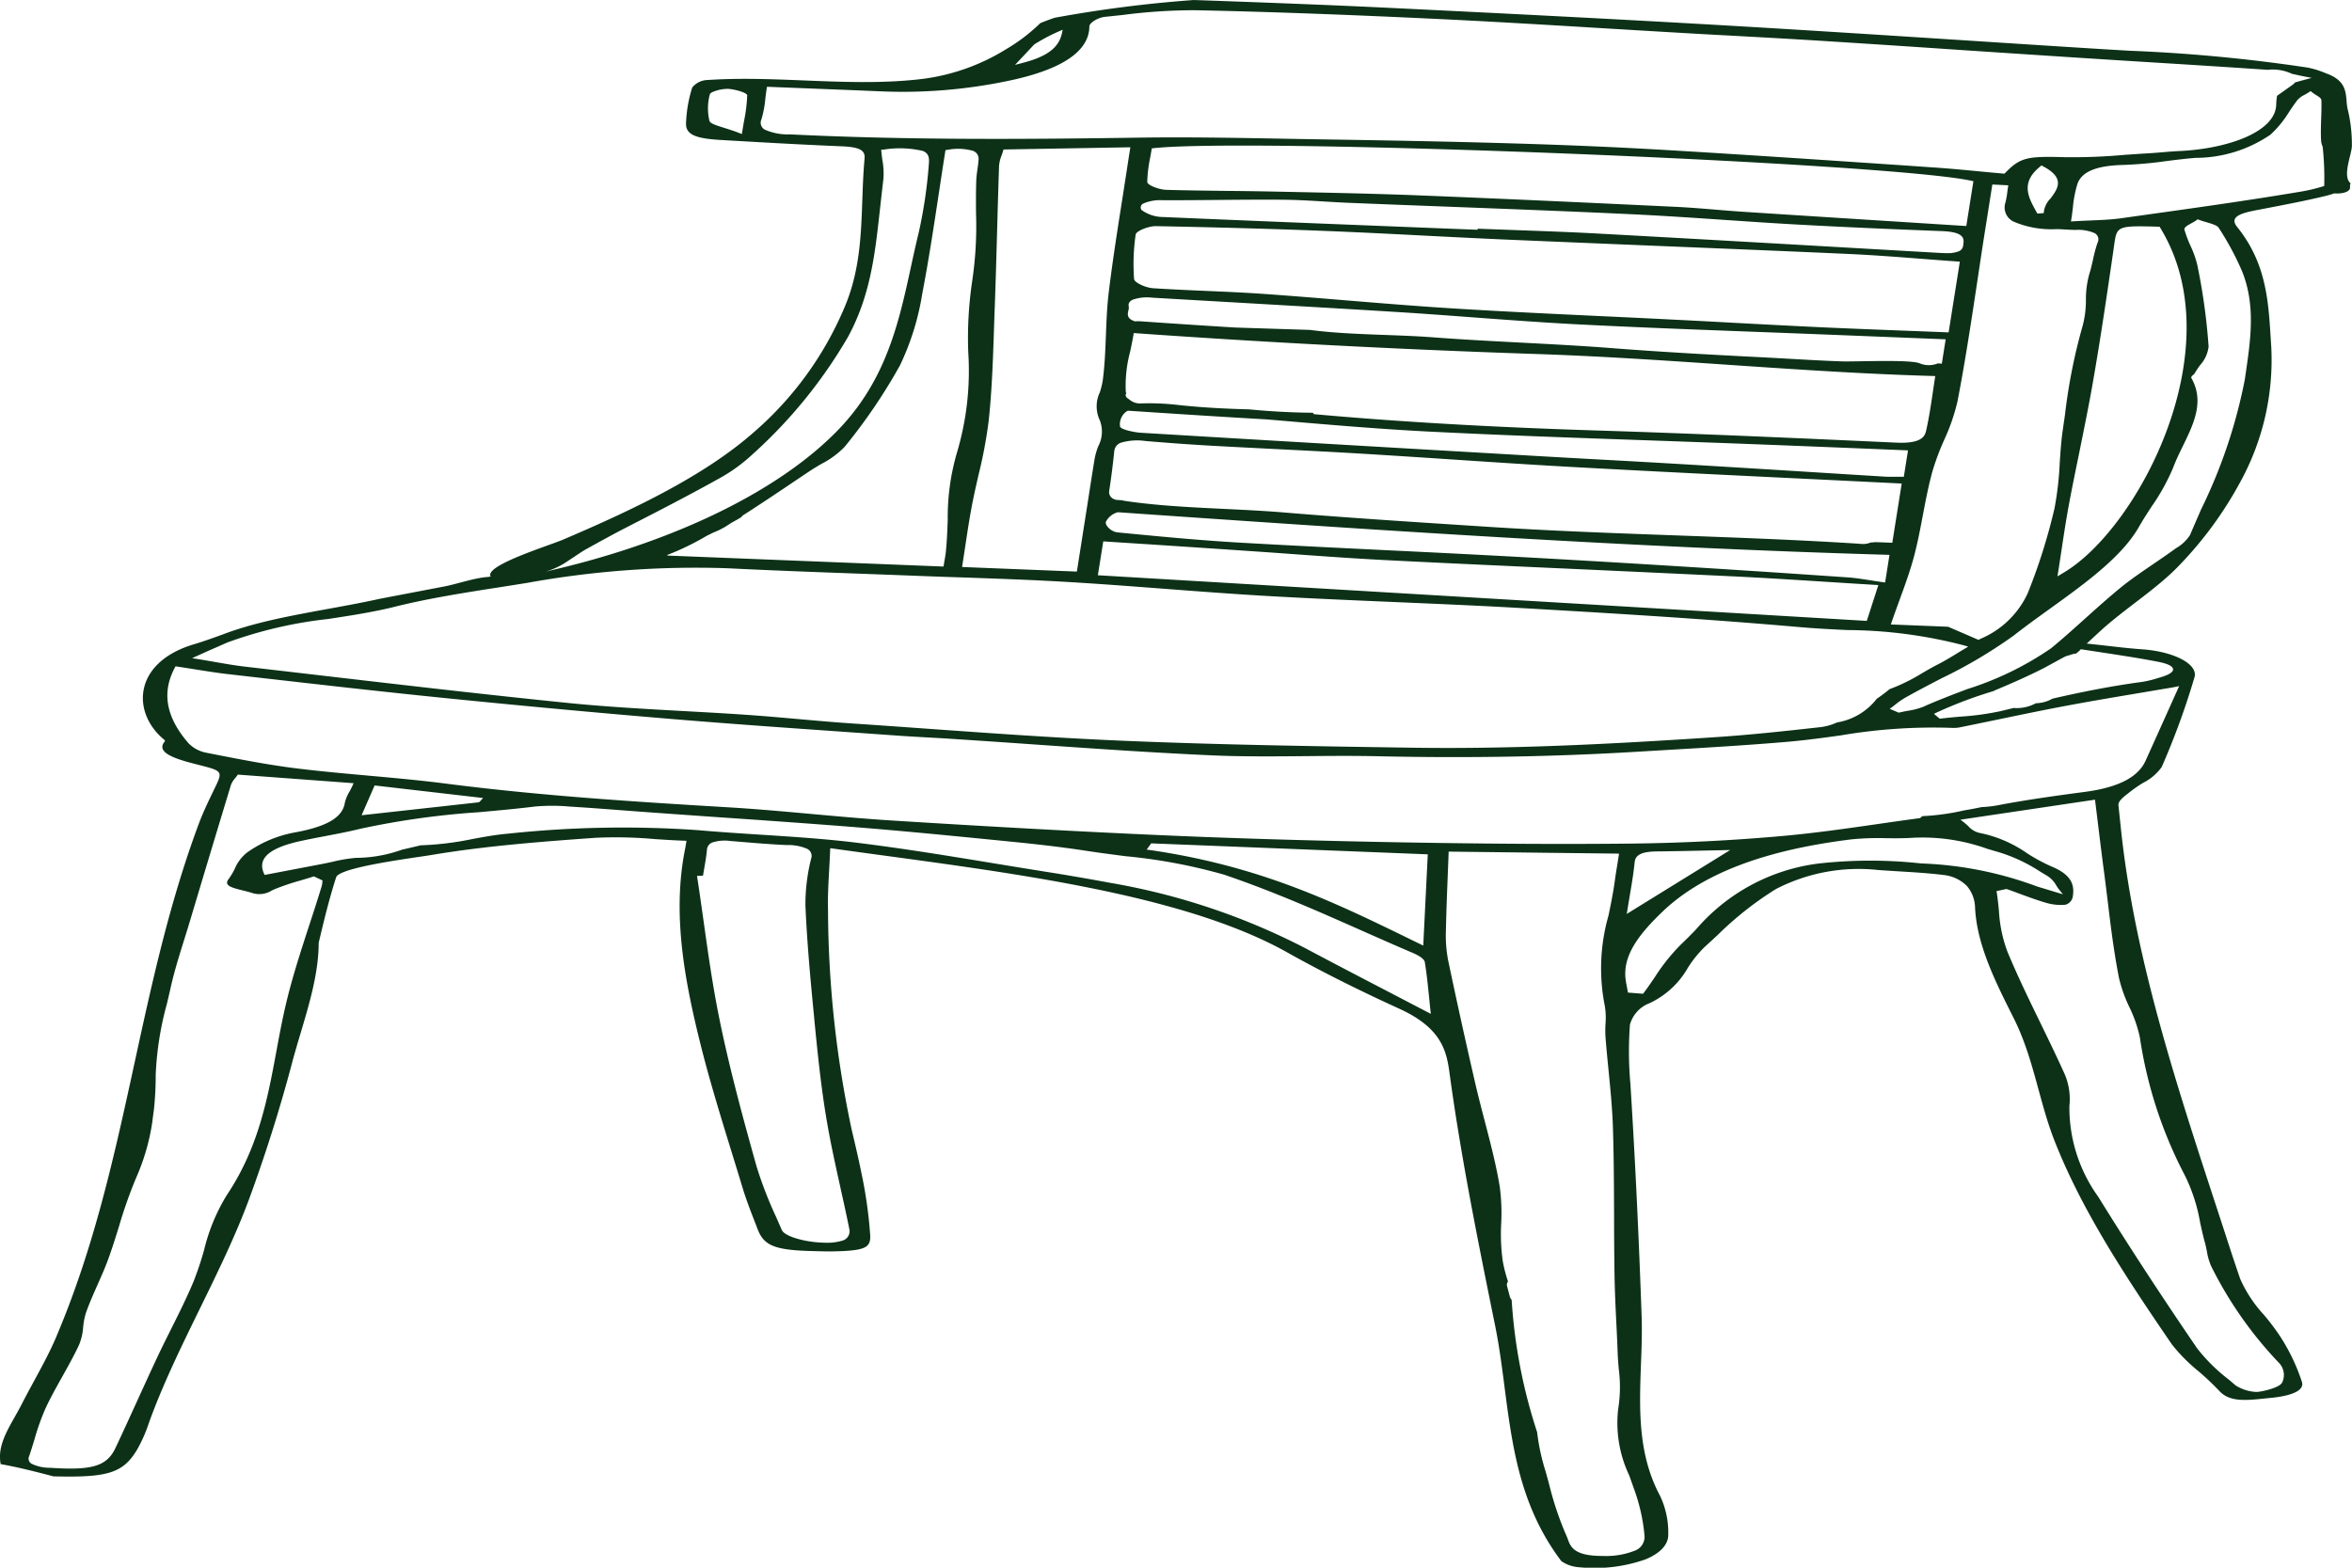 <svg xmlns="http://www.w3.org/2000/svg" width="150" height="100" viewBox="0 0 150 100">
  <path id="パス_13" data-name="パス 13" d="M2080.845,538.77c-.5-.467.073-1.766.105-2.331a9.49,9.49,0,0,0-.279-2.427c-.154-.758.116-1.667-1.267-2.2l-.141-.054a5.851,5.851,0,0,0-1.127-.35,103.4,103.4,0,0,0-11.34-1.074q-1.228-.071-2.457-.147-3.863-.243-7.723-.495c-5.035-.325-10.241-.661-15.369-.96-7.353-.428-14.578-.789-21.292-1.116-4.081-.2-8.129-.353-12.863-.519a81.361,81.361,0,0,0-8.877,1.133c-.313.108-.62.22-.914.343a11.3,11.3,0,0,1-2.172,1.658,13.294,13.294,0,0,1-5.27,1.89c-4.566.57-9.263-.24-13.879.085a1.282,1.282,0,0,0-.875.473,8.5,8.5,0,0,0-.394,2.277c-.025.691.536.969,2.143,1.064,2.5.147,5.158.3,7.769.408,1.151.048,1.523.244,1.474.779-.291,3.17.061,6.269-1.244,9.41a21.629,21.629,0,0,1-5.8,8.034c-3.067,2.705-7.4,4.83-12.193,6.87-.944.4-4.989,1.64-4.616,2.336l.007.012a1.728,1.728,0,0,1-.228.034c-.85.069-1.908.443-2.717.6l-4.11.786c-3.334.738-6.882,1.121-9.811,2.195-.669.246-1.361.5-2.089.719-3.836,1.154-3.97,4.335-1.872,6.074.031.026.081.071.037.123-.567.664.579,1.067,1.671,1.357,1.963.521,2.105.414,1.548,1.559-.387.8-.753,1.547-1.042,2.321-4.044,10.858-4.529,22.025-9.121,32.8-.389.912-.887,1.828-1.369,2.715-.27.5-.539.992-.792,1.489-.679,1.336-1.616,2.5-1.355,3.849,1.127.2,2.2.477,3.256.751.034.009.061.019.094.028,3.5.092,4.446-.215,5.336-1.678a9.459,9.459,0,0,0,.777-1.758c1.739-4.821,4.668-9.559,6.433-14.392q1.553-4.252,2.685-8.536c.662-2.5,1.7-5.143,1.7-7.669.327-1.373.665-2.792,1.115-4.181.211-.65,5.013-1.242,6.1-1.425,3.376-.567,6.917-.843,10.445-1.093a28.012,28.012,0,0,1,3.789.084c.589.039,1.2.079,1.809.1l.2.008-.016.1c-.027.175-.061.351-.095.525-.785,4.052-.031,8.174.966,12.2.588,2.377,1.332,4.789,2.051,7.121q.339,1.095.671,2.19c.228.755.526,1.521.814,2.261l.158.408c.4,1.028,1.115,1.309,3.495,1.366l.31.008c.347.01.7.019,1.047.012,1.975-.047,2.364-.223,2.314-1.045a28.747,28.747,0,0,0-.563-3.974c-.186-.928-.411-1.87-.626-2.782a68.216,68.216,0,0,1-1.5-13.967c-.024-.835.023-1.676.073-2.567.022-.4.045-.821.063-1.257l.006-.128.26.036c.563.079,1.094.151,1.6.221,9.583,1.31,20.61,2.644,27.3,6.4,2.09,1.172,4.485,2.376,7.118,3.577s3.013,2.6,3.21,4.064c.731,5.394,1.82,10.774,2.913,16.153,1.006,4.949.661,10.314,4.224,15.026a2.23,2.23,0,0,0,1.142.391,9.768,9.768,0,0,0,4.219-.5c.96-.393,1.478-.96,1.458-1.6a5.449,5.449,0,0,0-.53-2.471c-1.936-3.616-1.039-7.7-1.167-11.405-.171-4.9-.4-9.8-.707-14.7l-.008-.134a23.241,23.241,0,0,1-.032-3.8,2.044,2.044,0,0,1,1.256-1.372,5.5,5.5,0,0,0,2.426-2.234,7.057,7.057,0,0,1,1.137-1.4c.254-.23.5-.461.755-.693a21.132,21.132,0,0,1,3.751-2.96,11.5,11.5,0,0,1,6.482-1.209c.45.034.9.061,1.356.089.956.058,1.946.118,2.89.237a2.458,2.458,0,0,1,1.431.689,2.191,2.191,0,0,1,.523,1.3c.09,2.421,1.3,4.813,2.461,7.125,1.294,2.568,1.6,5.282,2.633,7.894,1.752,4.435,4.531,8.648,7.462,12.928a10.923,10.923,0,0,0,1.7,1.716,16.955,16.955,0,0,1,1.322,1.251c.652.719,1.7.61,2.919.483l.4-.041c.663-.063,2.179-.29,1.952-1.017a12.422,12.422,0,0,0-1.374-2.882,14.839,14.839,0,0,0-1.063-1.41,8.282,8.282,0,0,1-1.5-2.281c-.306-.889-.6-1.778-.886-2.667-2.833-8.69-5.815-17.322-6.727-26.109l-.151-1.432c-.027-.257.308-.517.6-.747l.157-.123a9.148,9.148,0,0,1,.806-.556,3.259,3.259,0,0,0,1.195-1.012,48.249,48.249,0,0,0,2.089-5.718c.258-.829-1.275-1.65-3.349-1.794-.675-.047-1.33-.121-2.089-.207-.364-.042-.751-.086-1.172-.13l-.26-.028.8-.74c1.6-1.477,3.654-2.729,5.1-4.249a24.1,24.1,0,0,0,3.879-5.293,16.159,16.159,0,0,0,1.987-8.683c-.17-2.585-.193-5.152-2.176-7.615-.534-.662.293-.885,1.264-1.072l.642-.123c1.243-.238,2.527-.485,3.723-.775a5.826,5.826,0,0,0,.567-.167c.459.04,1-.077,1.007-.363,0-.07,0-.14,0-.21.012-.012.029-.023.042-.035A.588.588,0,0,1,2080.845,538.77Zm-102.235-5.583a9.719,9.719,0,0,1-.194,1.593c-.037.214-.077.439-.115.681l-.03.183-.3-.114c-.292-.11-.579-.2-.831-.279-.515-.161-.886-.277-.935-.442a3.421,3.421,0,0,1,.022-1.691c.015-.067.115-.136.3-.2a2.457,2.457,0,0,1,.868-.154c.413.026,1.222.236,1.222.428Zm18.309-3.259a12.107,12.107,0,0,1,1.811-.934c-.135.791-.476,1.571-2.5,2.1l-.536.14Zm-15.591,5.74a3.612,3.612,0,0,1-1.588-.3.5.5,0,0,1-.22-.659,6.7,6.7,0,0,0,.247-1.313c.026-.214.053-.435.09-.665l.015-.1,2.169.086c1.573.062,3.269.128,4.961.2a32.752,32.752,0,0,0,8.7-.76c3.123-.718,4.716-1.853,4.731-3.373,0-.236.548-.569,1-.615.38-.038.763-.08,1.146-.121a35.832,35.832,0,0,1,4.584-.3c4.513.093,9.427.27,15.466.557,3.494.166,7.036.379,10.46.586q2.449.148,4.9.291,1.679.1,3.359.187c1.94.106,3.948.216,5.918.341q4.562.288,9.117.6,3.412.226,6.824.449,2.368.153,4.74.3c2.5.155,5.089.316,7.63.491a2.867,2.867,0,0,1,1.547.253l.073.016c.253.056.517.116.8.17l.39.075-.433.117c-.242.065-.449.122-.63.174a.782.782,0,0,1-.17.161l-.976.691,0,0a4.354,4.354,0,0,0-.055.592c-.076,1.749-3.179,2.8-6.2,2.933-.349.016-.705.046-1.048.075-.3.026-.6.051-.9.068-.509.029-1.019.066-1.529.1a37.238,37.238,0,0,1-3.749.149c-2.419-.068-2.876-.006-3.837.982l-.068.069-.157-.014q-.7-.062-1.414-.13c-1.028-.1-2.089-.2-3.147-.267l-1.435-.1c-5.028-.339-10.228-.691-15.353-.994-3.059-.181-6.25-.32-9.756-.424-4.235-.126-8.434-.2-12.374-.261q-1.193-.019-2.387-.042c-2.978-.054-6.059-.111-9.073-.068C1996.579,535.978,1989,536.045,1981.328,535.667Zm83.4,6.917a9.328,9.328,0,0,0-.289,1.079c-.069.3-.139.617-.238.924a6.035,6.035,0,0,0-.213,1.647,6.245,6.245,0,0,1-.215,1.67,35.534,35.534,0,0,0-1.116,5.616l-.14.969c-.105.714-.153,1.443-.2,2.149a20.229,20.229,0,0,1-.334,2.893,36.9,36.9,0,0,1-1.707,5.408,5.776,5.776,0,0,1-3,2.9l-.139.072-1.938-.837-3.654-.146.035-.1c.165-.477.335-.941.5-1.4.366-1,.712-1.947.963-2.906.222-.848.386-1.716.545-2.554.176-.927.358-1.886.617-2.825a16.457,16.457,0,0,1,.74-1.977,12.766,12.766,0,0,0,.853-2.466c.514-2.663.92-5.375,1.315-8,.162-1.085.325-2.17.5-3.254l.407-2.581,1.019.05-.016.094c-.016.1-.029.2-.043.305a5.365,5.365,0,0,1-.118.678,1,1,0,0,0,.539,1.251,6.181,6.181,0,0,0,2.713.469c.2,0,.4.014.6.025s.413.023.62.025a2.642,2.642,0,0,1,1.2.2A.451.451,0,0,1,2064.729,542.584Zm1.026.389.055-.38c.156-1.07.261-1.109,2.729-1.04l.146,0,.04.066c4.669,7.6-1.344,19.123-6.133,21.991l-.418.25.051-.317c.079-.5.151-.977.221-1.446.15-.992.292-1.928.469-2.866.2-1.077.423-2.154.643-3.231.3-1.486.616-3.023.879-4.536C2064.931,548.638,2065.35,545.758,2065.756,542.973ZM1976.1,561.241c.114-.056.229-.113.342-.17a5.265,5.265,0,0,0,.761-.368c.139-.086.272-.176.41-.263.176-.1.359-.195.532-.3a.445.445,0,0,0,.166-.151c1-.641,1.976-1.29,2.921-1.927q.675-.454,1.353-.908c.238-.158.5-.315.757-.466a5.624,5.624,0,0,0,1.48-1.086,35.239,35.239,0,0,0,3.532-5.2,16.6,16.6,0,0,0,1.424-4.586c.409-2.126.737-4.294,1.055-6.39.135-.895.271-1.791.413-2.687l.01-.069.142-.018a3.521,3.521,0,0,1,1.559.051.532.532,0,0,1,.411.556c-.013.212-.043.424-.073.635-.032.234-.067.475-.075.712-.025.689-.02,1.391-.016,2.07a23.788,23.788,0,0,1-.244,4.352,24.612,24.612,0,0,0-.25,4.557,18.222,18.222,0,0,1-.7,6.308,14.723,14.723,0,0,0-.61,4.368c-.025.66-.05,1.343-.118,2.012-.021.2-.054.391-.089.591l-.062.371-17.588-.7-.047-.031a17.154,17.154,0,0,0,2.566-1.247l.044-.021Zm16.23,1.923c.065-.414.127-.822.188-1.226.135-.9.263-1.741.426-2.6.124-.651.275-1.312.421-1.951a29.8,29.8,0,0,0,.644-3.42c.211-1.953.277-3.945.341-5.871.015-.451.029-.9.047-1.352.06-1.626.106-3.252.151-4.878.039-1.4.077-2.8.126-4.193a2.278,2.278,0,0,1,.164-.671c.035-.1.068-.194.095-.289l.024-.081,8.09-.142-.089.562c-.13.864-.267,1.728-.4,2.591-.316,2-.642,4.065-.889,6.1-.111.913-.146,1.845-.181,2.745-.036.94-.074,1.912-.2,2.865a4.814,4.814,0,0,1-.191.779,2.067,2.067,0,0,0,0,1.77,1.984,1.984,0,0,1-.1,1.663,4.74,4.74,0,0,0-.225.774c-.164,1-.318,2-.473,3l-.663,4.217-7.317-.292Zm12.8-23.294c1.146,0,2.3-.008,3.42-.019,1.378-.013,2.8-.026,4.2-.015.891.007,1.792.061,2.661.114.538.032,1.075.065,1.613.086q3,.121,5.995.233c3.895.149,7.92.3,11.875.487,2.028.095,4.079.234,6.061.369,1.493.1,3.038.207,4.561.291,3.175.177,6.348.308,9.3.423,1.453.056,1.4.5,1.353.852l-.009.073a.456.456,0,0,1-.329.38,1.994,1.994,0,0,1-.711.1c-.193,0-.4-.012-.6-.023l-3.6-.207c-5.9-.339-11.991-.69-17.991-1.016-1.811-.1-3.664-.165-5.455-.23q-1.138-.041-2.274-.084l-.009.067-.21-.006-3.679-.146c-5.294-.21-10.768-.427-16.148-.659a2.364,2.364,0,0,1-1.4-.454.278.278,0,0,1,.129-.411A2.7,2.7,0,0,1,2005.131,539.87Zm-1.005-1.165a8.6,8.6,0,0,1,.184-1.539c.032-.179.064-.356.092-.533l.011-.072.148-.016c6.442-.681,46.872.933,52.124,2.082l.129.028-.453,2.859-4.253-.27c-3.356-.213-6.638-.421-9.919-.635-.6-.039-1.209-.089-1.812-.139-.839-.069-1.7-.14-2.56-.181-5.2-.247-10.743-.507-16.315-.728-2.729-.108-5.515-.166-8.209-.222l-1.1-.023c-.975-.021-1.951-.032-2.927-.043-1.29-.015-2.623-.03-3.934-.068C2004.885,539.193,2004.126,538.906,2004.126,538.705Zm.549,2.816c4.22.083,7.67.181,10.855.308,2.11.084,4.25.193,6.319.3,1.729.088,3.514.179,5.273.255q4.72.2,9.445.393c4.012.164,8.16.333,12.238.516,1.549.069,3.069.186,4.678.31.745.058,1.5.116,2.277.171l.189.013-.715,4.512-.208-.009c-.876-.035-1.733-.068-2.574-.1-1.876-.072-3.649-.14-5.433-.223-1.89-.089-3.809-.191-5.666-.29q-1.79-.1-3.58-.188-2.281-.116-4.565-.221c-3.153-.149-6.414-.3-9.609-.5-2.268-.141-4.561-.33-6.778-.512-1.739-.143-3.538-.291-5.31-.415-1.209-.084-2.451-.138-3.652-.189-1.1-.047-2.234-.1-3.345-.169-.512-.033-1.21-.367-1.227-.585a12.992,12.992,0,0,1,.1-2.842C2003.42,541.833,2004.2,541.517,2004.675,541.521Zm-.237,4.563q2.6.152,5.2.3c3.432.2,6.979.4,10.465.618,1.613.1,3.247.222,4.828.34,2.235.166,4.544.337,6.826.453,3.723.189,7.521.331,11.195.47q2.4.09,4.8.184l7.293.291-.194,1.229a.181.181,0,0,1-.009.058l-.042.266-.251-.018a1.527,1.527,0,0,1-1.157,0c-.572-.262-4.1-.1-4.944-.126-1.755-.061-3.491-.181-5.24-.269-3.142-.158-6.236-.329-9.354-.57-3.837-.3-7.716-.407-11.554-.7-2.464-.186-5.348-.141-7.8-.47-1.583-.048-3.175-.1-4.761-.151q-3.045-.187-6.084-.4a1.875,1.875,0,0,0-.3.007c-.548-.163-.486-.456-.435-.685a.612.612,0,0,0,.025-.268c-.042-.187.045-.333.26-.432A2.78,2.78,0,0,1,2004.439,546.084Zm47.787,9.255q-.146,0-.312-.007c-6.131-.281-12.663-.574-19.21-.779-6.624-.208-12.516-.549-17.949-1.038a.366.366,0,0,0-.074-.09c-1.356-.011-2.719-.088-4.057-.216-1.588-.042-3.166-.124-4.7-.3a16.152,16.152,0,0,0-2.172-.081,1.047,1.047,0,0,1-.787-.264c-.215-.119-.259-.262-.172-.385-.009-.028-.032-.051-.035-.081a8.387,8.387,0,0,1,.28-2.579c.08-.381.163-.772.228-1.177q12.7.9,25.516,1.33c8.592.279,17.02,1.176,25.6,1.412-.044.289-.088.579-.129.855-.133.9-.257,1.754-.447,2.6C2053.732,554.843,2053.62,555.339,2052.226,555.339Zm.418.486-.266,1.683h-.192l-.392,0-.272,0c-.132,0-.257,0-.383-.01q-2.345-.144-4.689-.291-3.8-.238-7.593-.466-3.229-.191-6.465-.365-2.631-.145-5.259-.3c-7.385-.427-15.335-.889-23.423-1.376-.385-.023-1.281-.2-1.319-.4a1,1,0,0,1,.41-.955.383.383,0,0,1,.1-.05c2.938.193,5.875.385,8.819.552l.875.074c3.135.269,6.376.548,9.583.709,4.6.231,9.29.395,13.826.553q3.16.111,6.319.228c2.273.087,4.546.178,6.841.271Zm-51.322,5.805,3.107.2c2.052.135,4.023.265,5.993.4q1.488.1,2.974.209c2,.144,4.069.293,6.109.395,3.922.2,7.914.377,11.775.552q5.011.228,10.021.466c2.124.1,4.275.24,6.357.372q1.441.092,2.885.18l.21.013-.737,2.285-.2-.012-48.839-2.9Zm48.844,2.47c-.49-.076-.914-.142-1.347-.172-4.337-.3-8.155-.547-11.672-.763-4.143-.255-7.771-.464-11.1-.639q-3.231-.17-6.466-.324c-3.117-.152-6.34-.309-9.506-.49-2.689-.154-5.42-.42-7.83-.655-.442-.043-.808-.456-.762-.662a1.179,1.179,0,0,1,.774-.624c16.344,1.135,32.7,2.242,49.206,2.718l-.279,1.763-.245-.034C2050.667,564.178,2050.411,564.138,2050.166,564.1Zm.363-2.421a1.669,1.669,0,0,1-.263.021,1.2,1.2,0,0,1-.555.093l-.172-.008c-.021,0-.035-.006-.054-.008h0c-7.828-.5-15.768-.568-23.6-1.075-4.346-.282-8.731-.558-13.05-.917-3.34-.278-6.975-.254-10.2-.748-.047-.007-.075-.021-.115-.03l-.4-.028a1.345,1.345,0,0,1-.128-.052.469.469,0,0,1-.293-.507c.127-.828.237-1.689.326-2.562a.634.634,0,0,1,.47-.536,3.663,3.663,0,0,1,1.518-.094c1.555.13,2.936.228,4.219.3,1.354.076,2.711.144,4.067.212,1.807.091,3.673.184,5.506.295,1.976.119,3.979.251,5.919.38,2.643.175,5.376.356,8.07.5,4.688.257,9.492.49,14.136.715q3.038.147,6.112.3l.2.01-.6,3.777c-.012,0-.021,0-.033,0C2051.244,561.7,2050.887,561.689,2050.529,561.678Zm10.482-23.909.145-.121.192.105c1.332.735.827,1.411.382,2.007a1.461,1.461,0,0,0-.43.928l-.406.03-.068-.123C2060.326,539.7,2059.811,538.777,2061.011,537.769Zm-93.828,25.106c.444-.284.858-.584,1.188-.765.872-.482,1.741-.963,2.652-1.43,1.974-1.011,3.94-2.026,5.823-3.076a10.6,10.6,0,0,0,2.095-1.518,30.975,30.975,0,0,0,6.1-7.5c1.454-2.675,1.73-5.367,2.035-8.11.073-.656.146-1.311.224-1.966a4.665,4.665,0,0,0-.063-1.189c-.027-.193-.054-.388-.07-.587l-.007-.089.186-.012a6.494,6.494,0,0,1,2.475.091c.369.159.416.432.376.85a30.465,30.465,0,0,1-.651,4.387c-1.032,4.178-1.432,8.8-5.235,12.662-3.355,3.41-8.977,6.355-15.857,8.257-.881.244-1.784.467-2.7.677A4.9,4.9,0,0,0,1967.183,562.876Zm-22.948,5.74c.462-.2.859-.377,1.259-.55a27.463,27.463,0,0,1,6.408-1.487c1.427-.219,2.9-.445,4.227-.777,2.105-.529,4.46-.9,6.738-1.254q.861-.134,1.715-.271a60.247,60.247,0,0,1,12.747-.934c2.769.138,5.594.242,8.325.342q1.952.071,3.9.147,1.424.056,2.849.1c2.227.078,4.53.159,6.784.295,2.032.122,4.088.279,6.076.43,2.224.169,4.524.345,6.8.472,2.663.15,5.38.266,8.009.378,2.729.117,5.551.237,8.319.4,6.511.373,11.97.719,17.454,1.2.957.083,1.959.132,2.928.179a30.068,30.068,0,0,1,7.524,1l.186.059-.14.083c-.2.12-.4.238-.584.353-.406.248-.789.482-1.219.7-.338.172-.67.365-.99.551a11.531,11.531,0,0,1-2.077,1.021c-.256.21-.524.416-.822.615a4.017,4.017,0,0,1-2.53,1.51,3.565,3.565,0,0,1-1.052.3c-2.292.256-4.54.5-6.831.649-5.412.357-11.174.68-16.956.68q-1.121,0-2.24-.016l-.4-.006c-5.99-.091-12.185-.186-18.251-.446-4.3-.184-8.649-.5-12.853-.8q-2.155-.155-4.309-.3c-1.132-.077-2.276-.179-3.381-.277-1.069-.095-2.175-.193-3.267-.268-1.344-.093-2.721-.169-4.053-.242-2.37-.131-4.821-.266-7.187-.5-5.281-.533-10.613-1.154-15.768-1.754q-2.473-.288-4.948-.574c-.649-.074-1.264-.181-1.975-.305-.347-.06-.713-.124-1.111-.188l-.326-.053Zm7.28,14.782a1.217,1.217,0,0,1-.042.236c-.244.8-.5,1.6-.765,2.4-.556,1.707-1.132,3.472-1.537,5.217-.224.963-.406,1.944-.582,2.893-.562,3.035-1.146,6.173-3.163,9.182a12.041,12.041,0,0,0-1.443,3.478,20.281,20.281,0,0,1-.689,2.06c-.418,1-.924,2.014-1.413,2.991-.3.6-.6,1.2-.886,1.808-.445.948-.878,1.9-1.311,2.848-.447.981-.894,1.962-1.356,2.942-.451.957-1.161,1.321-2.882,1.321-.379,0-.808-.018-1.292-.051a2.632,2.632,0,0,1-1.172-.254.367.367,0,0,1-.167-.476c.125-.356.232-.714.341-1.072a14.964,14.964,0,0,1,.708-1.99c.315-.68.7-1.363,1.069-2.025s.76-1.354,1.074-2.036a3.586,3.586,0,0,0,.256-1.109,4.321,4.321,0,0,1,.192-.961c.21-.588.473-1.18.726-1.753.244-.551.5-1.121.7-1.685.245-.674.459-1.362.666-2.028a29.045,29.045,0,0,1,1.122-3.17,13.736,13.736,0,0,0,1.01-3.534q.041-.367.095-.733a20.534,20.534,0,0,0,.116-2.226,20.055,20.055,0,0,1,.714-4.542c.082-.349.166-.7.243-1.048.226-1.015.547-2.041.857-3.033.123-.395.247-.79.365-1.186q1.3-4.347,2.619-8.693a1.407,1.407,0,0,1,.275-.441c.041-.051.079-.1.11-.142l.053-.079,7.387.548-.046.1c-.07.154-.144.3-.215.43a2.516,2.516,0,0,0-.3.721c-.148.939-1.149,1.524-3.244,1.9a7.6,7.6,0,0,0-2.972,1.257,2.572,2.572,0,0,0-.8,1.042,4.089,4.089,0,0,1-.392.658c-.317.411.135.546.9.733.186.046.378.093.552.147a1.492,1.492,0,0,0,1.3-.144c.066-.03.133-.061.2-.091a15.2,15.2,0,0,1,1.629-.548c.24-.071.481-.142.714-.216l.141-.045.548.26Zm33.042,19.45c.2.9.4,1.793.578,2.689a.618.618,0,0,1-.437.692,3.309,3.309,0,0,1-1.042.139,7.218,7.218,0,0,1-1.259-.119c-.671-.123-1.44-.372-1.581-.7-.119-.278-.241-.556-.363-.834a25.094,25.094,0,0,1-1.251-3.244c-.794-2.833-1.7-6.127-2.359-9.367-.427-2.09-.727-4.218-1.015-6.276-.13-.92-.26-1.84-.4-2.76l-.015-.1.381-.013q.036-.219.074-.438c.07-.4.142-.818.179-1.227a.535.535,0,0,1,.39-.469,2.608,2.608,0,0,1,1.1-.08l.643.053c.975.081,1.982.165,2.975.207a2.969,2.969,0,0,1,1.281.24.5.5,0,0,1,.258.611,11.969,11.969,0,0,0-.367,3.022c.1,2.277.3,4.527.564,7.2l0,.037c.21,2.129.428,4.331.8,6.493C1983.929,600.023,1984.249,601.459,1984.557,602.848Zm37.265-11.283-2.339-1.219c-1.732-.9-3.522-1.832-5.263-2.759a42.749,42.749,0,0,0-12.465-4.178c-1.41-.261-2.719-.487-4-.69-1.127-.178-2.25-.363-3.373-.547-2.865-.471-5.828-.958-8.8-1.323-1.995-.245-4.095-.38-6.126-.511-1.307-.084-2.658-.171-3.974-.287a68.978,68.978,0,0,0-12.13.224c-.775.066-1.5.2-2.269.342a19.2,19.2,0,0,1-3.3.4q-.594.144-1.192.281a8.812,8.812,0,0,1-2.9.519l-.1.007a9.707,9.707,0,0,0-1.4.239c-.214.047-.429.095-.646.136l-3.71.708-.05-.114c-.406-.938.341-1.6,2.281-2.035.547-.121,1.119-.23,1.67-.335.725-.138,1.474-.281,2.166-.452a51.914,51.914,0,0,1,7.606-1.066c1.193-.108,2.427-.22,3.612-.366a12.585,12.585,0,0,1,2.2.009l.132.008c1.032.063,2.075.143,3.085.22q.88.067,1.759.131,2.111.151,4.224.3c2.937.2,5.971.413,8.947.649,3.172.252,6.372.57,9.466.877l.442.044c1.352.134,3.124.323,4.84.587.824.127,1.7.24,2.545.349a34.764,34.764,0,0,1,6.283,1.182c3.128,1.064,5.984,2.33,8.745,3.554,1.071.474,2.178.965,3.285,1.437.212.091.711.328.754.579.127.766.2,1.537.278,2.282.025.251.05.5.076.747l.03.273Zm-67.8-12.466.83-1.9,6.916.8-.23.254-.119.029Zm50.068,2.193.29-.4,17.638.7-.289,5.821-.736-.359c-4.959-2.421-9.642-4.707-16.7-5.737Zm30.776,39.918c.1.283.2.566.3.849a11.728,11.728,0,0,1,.677,3.026.946.946,0,0,1-.643.933,4.965,4.965,0,0,1-2.043.328h-.121c-1.705-.019-1.917-.6-2.085-1.06-.022-.062-.044-.123-.071-.182a20.206,20.206,0,0,1-1.081-3.159c-.086-.345-.184-.691-.282-1.038a13.156,13.156,0,0,1-.526-2.457,33.756,33.756,0,0,1-1.624-8.436.544.544,0,0,1-.115-.205l-.178-.673a.327.327,0,0,1,.061-.294,9.291,9.291,0,0,1-.336-1.305,12.454,12.454,0,0,1-.1-2.392,12.671,12.671,0,0,0-.09-2.342c-.229-1.4-.6-2.819-.959-4.193-.2-.768-.408-1.563-.589-2.345-.616-2.667-1.207-5.345-1.755-7.963a8.56,8.56,0,0,1-.131-1.9c.023-1.132.067-2.249.114-3.432l.061-1.551,10.865.129-.1.643c-.063.377-.122.741-.17,1.1-.1.735-.251,1.479-.4,2.2a12.24,12.24,0,0,0-.274,5.58,4.553,4.553,0,0,1,.08,1.342,7.41,7.41,0,0,0,0,.83c.054.706.125,1.412.194,2.118.119,1.21.243,2.461.281,3.692.059,1.887.066,3.8.073,5.659,0,1.271.01,2.542.03,3.814.017.989.066,1.995.114,2.967.031.632.062,1.265.085,1.9.011.342.041.685.069,1.028a8.79,8.79,0,0,1-.038,2.564A7.812,7.812,0,0,0,2034.862,621.209Zm18.626-39.036a29.749,29.749,0,0,0-6.509,0,12.3,12.3,0,0,0-7.876,4.229c-.31.317-.62.633-.945.941a12.259,12.259,0,0,0-1.67,2.091c-.223.326-.444.652-.687.974l-.057.077-.965-.075-.061-.332c-.035-.178-.068-.356-.09-.534-.193-1.586.993-2.977,2.3-4.244,2.532-2.449,6.5-3.975,12.119-4.665a17.456,17.456,0,0,1,2.2-.073c.573.006,1.163.011,1.712-.028a12.267,12.267,0,0,1,4.745.707c.254.076.507.152.76.224a10.344,10.344,0,0,1,2.627,1.243c.137.082.272.164.409.244a1.7,1.7,0,0,1,.6.63,2.805,2.805,0,0,0,.194.281l.228.279-1.651-.5A23.52,23.52,0,0,0,2053.488,582.173Zm-18.783,3.219.052-.326c.046-.289.095-.575.142-.86.124-.729.24-1.417.31-2.123.047-.466.472-.668,1.423-.678,1.074-.01,2.167-.035,3.13-.056l1.1-.024.44-.009Zm31.4,4.128a9.08,9.08,0,0,0,.647,1.805,8.491,8.491,0,0,1,.674,1.938,27.69,27.69,0,0,0,2.874,8.816,10.916,10.916,0,0,1,.967,2.982c.094.433.191.88.314,1.317.049.176.084.354.119.531a4.038,4.038,0,0,0,.263.93,25.042,25.042,0,0,0,4.344,6.2,1.107,1.107,0,0,1,.195,1.244c-.129.282-.981.521-1.517.594a1,1,0,0,1-.133.008,2.665,2.665,0,0,1-1.324-.421c-.15-.13-.3-.259-.458-.389a11.139,11.139,0,0,1-1.99-1.971c-2.328-3.41-4.391-6.571-6.306-9.666a9.752,9.752,0,0,1-1.842-5.785,4.064,4.064,0,0,0-.282-2c-.493-1.1-1.035-2.212-1.558-3.289-.736-1.514-1.5-3.079-2.136-4.628a8.858,8.858,0,0,1-.519-2.567c-.038-.383-.078-.778-.14-1.165l-.01-.068.635-.135.1.035c.238.085.473.172.708.259.562.209,1.144.424,1.755.6a3.279,3.279,0,0,0,1.2.11.658.658,0,0,0,.455-.467c.121-.682.044-1.393-1.331-1.965a10.913,10.913,0,0,1-1.608-.872,8,8,0,0,0-3-1.276,1.358,1.358,0,0,1-.713-.426,4.241,4.241,0,0,0-.362-.31l-.143-.107,8.583-1.277.192,1.558c.129,1.063.255,2.089.392,3.114.079.6.152,1.2.226,1.8C2065.572,586.2,2065.778,587.876,2066.106,589.52Zm3.828-18.661-.763,1.7c-.477,1.062-.926,2.064-1.38,3.065-.478,1.055-1.75,1.705-3.889,1.987-2.113.279-3.869.531-5.565.857a7.332,7.332,0,0,1-1,.11c-.361.076-.726.146-1.1.207a14.976,14.976,0,0,1-2.677.37c-.034.029-.073.053-.105.085l-.04.04-.091.012c-.885.118-1.767.245-2.648.372-1.979.285-4.026.579-6.1.763-3.189.283-6.407.443-9.562.478-1.384.015-2.809.023-4.3.023-3.2,0-6.7-.035-10.715-.107-5.369-.1-10.222-.242-14.835-.444-5.185-.228-10.866-.538-17.368-.946-1.7-.107-3.408-.262-5.063-.412-1.753-.158-3.565-.323-5.36-.429-6.1-.362-12.072-.749-17.967-1.509-1.626-.209-3.321-.362-4.96-.51-1.468-.132-2.986-.269-4.457-.447-1.805-.218-3.562-.561-5.261-.893l-.6-.118a2.151,2.151,0,0,1-1.148-.607c-1.433-1.652-1.721-3.224-.881-4.807l.053-.1.209.031c.35.053.694.107,1.035.162.74.118,1.44.23,2.165.312l2.226.254c3.754.428,7.637.87,11.477,1.258,5.046.509,9.992.966,14.7,1.357,3.532.293,7.143.546,10.633.791q1.791.126,3.583.253c.712.051,1.442.091,2.147.13.549.03,1.1.061,1.646.1q2.495.162,4.987.339c3.68.256,7.485.521,11.242.69,1.979.089,4.014.07,5.984.052,1.519-.014,3.09-.028,4.631.006,5.726.129,11.3.032,16.567-.288l2.059-.122c2.489-.146,5.063-.3,7.558-.514,1.133-.1,2.262-.254,3.354-.406a35.028,35.028,0,0,1,7.089-.479,2.04,2.04,0,0,0,.489-.031c.788-.159,1.572-.322,2.356-.485,1.418-.294,2.884-.6,4.351-.876s2.974-.533,4.572-.8c.757-.128,1.542-.261,2.368-.4Zm-4.631-2.1c1.151.177,2.238.345,3.314.555.724.141.9.323.926.451s-.093.326-.779.528l-.171.051a6.648,6.648,0,0,1-1.062.254c-1.983.266-3.878.65-5.661,1.059-.09.041-.172.086-.263.126a2.27,2.27,0,0,1-.8.17c-.092.041-.178.084-.272.125a2.563,2.563,0,0,1-1.157.177l-.82.2a17.443,17.443,0,0,1-2.562.351c-.393.035-.8.071-1.18.116l-.152.018-.367-.309.1-.052a27.4,27.4,0,0,1,3.694-1.4,1.446,1.446,0,0,1,.131-.064c1.081-.452,2.133-.919,3.111-1.418.417-.228.833-.457,1.254-.684a1.5,1.5,0,0,1,.352-.124,1.781,1.781,0,0,1,.414-.107l.015,0c.073-.065.152-.126.219-.193l.078-.08.177.028C2064.335,568.611,2064.821,568.686,2065.3,568.76Zm8.645-24.358c.864,2.147.548,4.323.243,6.427l-.068.468a33.161,33.161,0,0,1-2.793,8.3c-.235.54-.471,1.081-.7,1.621a2.568,2.568,0,0,1-.89.842l-.187.134c-.416.3-.858.6-1.285.892-.7.479-1.432.974-2.052,1.482-.8.655-1.558,1.336-2.291,1.994-.689.62-1.4,1.261-2.151,1.88a19.969,19.969,0,0,1-5.343,2.607c-.954.361-1.939.734-2.823,1.134a4.617,4.617,0,0,1-.988.255c-.151.028-.3.057-.448.089l-.125.028-.574-.245.1-.07c.089-.064.174-.13.259-.2a4.989,4.989,0,0,1,.62-.432c.746-.422,1.547-.838,2.322-1.241a30.851,30.851,0,0,0,4.583-2.711c.746-.586,1.557-1.17,2.342-1.735,2.25-1.622,4.577-3.3,5.668-5.213.249-.437.534-.877.81-1.3a13.369,13.369,0,0,0,1.365-2.461c.174-.468.405-.941.629-1.4.683-1.4,1.389-2.842.547-4.325-.046-.081.043-.154.114-.214a.356.356,0,0,0,.078-.077,6.148,6.148,0,0,1,.36-.544,2.13,2.13,0,0,0,.542-1.182,38.893,38.893,0,0,0-.715-5.181,6.161,6.161,0,0,0-.436-1.239,7.806,7.806,0,0,1-.389-1.033c-.042-.152.212-.29.457-.424a2.756,2.756,0,0,0,.263-.155l.123-.087.175.064c.114.042.249.081.383.119.335.1.68.2.775.348A18.029,18.029,0,0,1,2073.948,544.4Zm3.617-5.061c-3.224.541-6.57,1.01-9.808,1.463l-1.542.216c-.586.083-1.22.109-1.89.137-.331.014-.676.028-1.04.049l-.251.015.02-.119c.042-.258.071-.505.1-.745a7.5,7.5,0,0,1,.285-1.509c.267-.8,1.213-1.195,2.977-1.232a26.164,26.164,0,0,0,2.7-.245c.609-.077,1.24-.156,1.874-.205a8.494,8.494,0,0,0,4.766-1.479,6.74,6.74,0,0,0,1.188-1.451c.173-.26.353-.529.558-.788a1.51,1.51,0,0,1,.432-.305c.07-.039.14-.077.2-.117l.183-.117.159.124a2.061,2.061,0,0,0,.182.121c.17.1.345.213.348.338.012.391,0,.788-.015,1.172-.015.455-.031.926-.006,1.388a1.187,1.187,0,0,0,.1.4,18.333,18.333,0,0,1,.1,2.508A10.805,10.805,0,0,1,2077.566,539.341Z" transform="translate(-1930.958 -527.096)" fill="#0c3117"/>
</svg>
